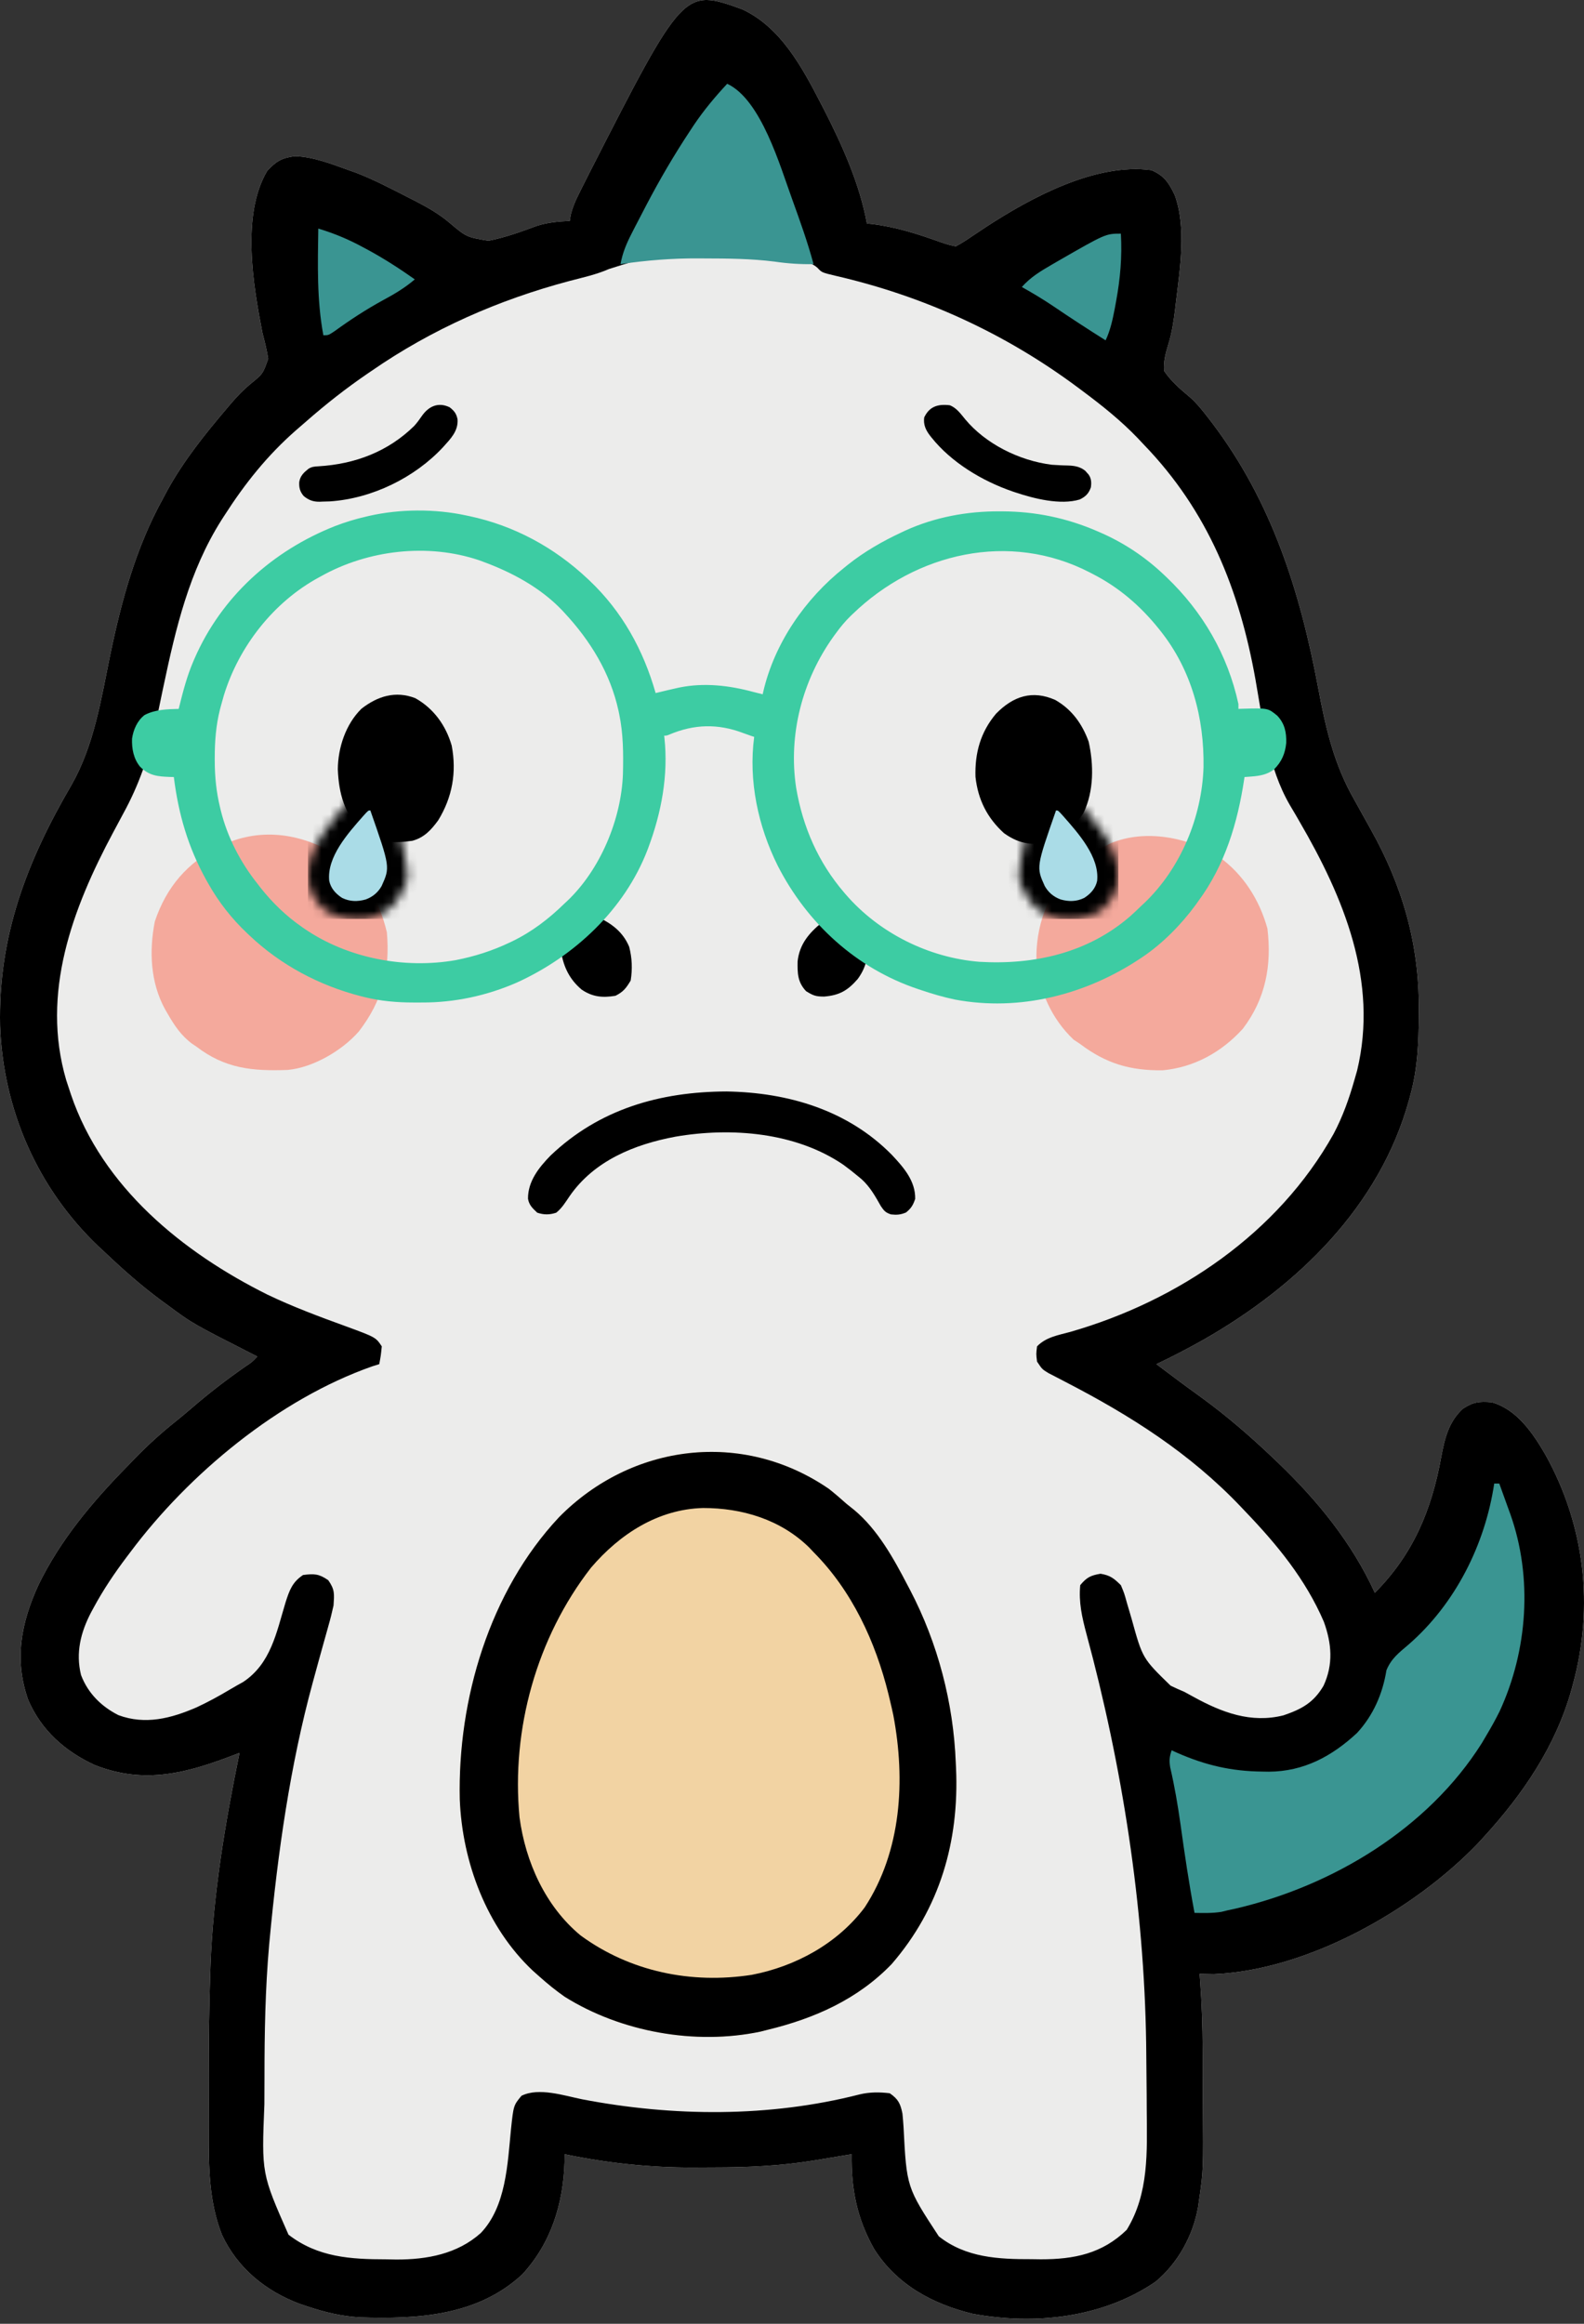 <svg width="180" height="264" viewBox="0 0 180 264" fill="none" xmlns="http://www.w3.org/2000/svg">
<rect x="0" y="0" width="180" height="264" fill="#333333" stroke="none"/>
<path d="M84.371 1.068C88.751 3.12 91.186 7.702 93.314 11.825C93.412 12.013 93.509 12.2 93.61 12.393C95.67 16.411 97.71 20.934 98.51 25.39C98.72 25.412 98.931 25.433 99.148 25.456C101.87 25.799 104.333 26.593 106.908 27.517C107.748 27.798 107.748 27.798 108.611 27.988C109.257 27.64 109.819 27.288 110.415 26.869C110.779 26.626 111.143 26.384 111.508 26.142C111.792 25.954 111.792 25.954 112.08 25.763C117.222 22.411 124.535 18.481 130.834 19.329C132.299 19.946 132.848 20.802 133.501 22.187C134.828 25.843 134.082 30.555 133.63 34.319C133.594 34.624 133.559 34.93 133.522 35.244C133.354 36.562 133.165 37.827 132.771 39.097C132.447 40.177 132.21 41.003 132.277 42.13C133.109 43.35 134.126 44.207 135.249 45.151C136.054 45.875 136.707 46.702 137.364 47.559C137.494 47.728 137.624 47.897 137.757 48.07C144.535 57.025 147.745 67.221 149.793 78.159C150.653 82.723 151.577 86.838 153.923 90.906C154.17 91.349 154.415 91.792 154.66 92.236C155.028 92.902 155.398 93.567 155.771 94.231C159.371 100.647 161.268 107.244 161.229 114.626C161.228 114.837 161.228 115.048 161.227 115.265C161.212 118.384 161.103 121.359 160.273 124.385C160.219 124.587 160.164 124.789 160.109 124.997C156.763 137.092 147.444 146.095 136.831 152.165C135.054 153.165 133.255 154.106 131.412 154.978C133.091 156.244 134.771 157.505 136.48 158.73C139.388 160.842 142.087 163.18 144.688 165.657C144.861 165.821 145.034 165.986 145.212 166.156C149.717 170.477 153.613 175.241 156.232 180.953C160.591 176.574 162.683 171.552 163.773 165.535C164.168 163.436 164.606 161.55 166.226 160.047C167.401 159.274 168.085 159.192 169.509 159.307C172.383 160.119 174.197 162.821 175.624 165.278C180.084 173.295 181.155 182.483 178.744 191.343C178.692 191.538 178.639 191.733 178.585 191.934C176.796 198.343 173.087 203.802 168.643 208.66C168.427 208.897 168.21 209.134 167.988 209.378C160.709 216.982 148.625 223.827 137.953 224.274C137.408 224.264 136.863 224.255 136.318 224.245C136.338 224.509 136.358 224.773 136.379 225.045C136.565 227.623 136.656 230.186 136.665 232.772C136.666 232.961 136.667 233.151 136.668 233.346C136.672 234.348 136.675 235.35 136.676 236.353C136.677 237.166 136.681 237.978 136.688 238.791C136.749 246.563 136.749 246.563 136.241 250.055C136.21 250.273 136.179 250.492 136.147 250.717C135.591 253.957 133.841 257.142 131.292 259.237C125.279 263.333 117.612 264.164 110.541 262.866C105.956 261.76 101.852 259.527 99.303 255.452C97.373 252.007 96.718 248.669 96.778 244.737C96.477 244.787 96.477 244.787 96.171 244.838C95.243 244.992 94.315 245.144 93.387 245.296C93.072 245.349 92.756 245.402 92.432 245.456C88.638 246.073 84.92 246.234 81.083 246.234C80.317 246.234 79.551 246.239 78.785 246.245C73.82 246.261 69.023 245.742 64.165 244.737C64.16 245.02 64.156 245.303 64.152 245.595C64.014 250.333 62.633 254.835 59.348 258.392C54.243 263.124 47.465 263.479 40.88 263.266C38.832 263.143 36.953 262.704 35.014 262.054C34.7 261.949 34.385 261.845 34.061 261.737C30.177 260.28 26.979 257.669 25.22 253.885C23.758 250.176 23.713 246.284 23.72 242.348C23.72 241.988 23.72 241.629 23.719 241.258C23.719 240.499 23.72 239.739 23.721 238.98C23.722 237.848 23.721 236.717 23.719 235.585C23.718 231.841 23.76 228.1 23.885 224.357C23.896 224.025 23.907 223.692 23.918 223.35C24.219 215.218 25.586 207.099 27.222 199.136C27.072 199.194 26.923 199.252 26.769 199.312C21.304 201.424 16.444 202.776 10.751 200.516C7.365 198.957 4.668 196.55 3.195 193.095C1.583 188.517 2.413 184.327 4.376 180.053C6.873 174.918 10.544 170.566 14.523 166.523C14.806 166.229 15.088 165.935 15.371 165.641C16.851 164.123 18.385 162.736 20.044 161.417C20.627 160.947 21.198 160.474 21.764 159.985C23.721 158.292 25.732 156.742 27.857 155.266C28.659 154.727 28.659 154.727 29.242 154.112C29.059 154.019 28.876 153.927 28.688 153.831C21.878 150.363 21.878 150.363 19.141 148.34C18.838 148.119 18.535 147.897 18.223 147.669C15.991 146.01 13.937 144.196 11.925 142.279C11.682 142.055 11.439 141.83 11.189 141.599C4.25 134.992 0.366 126.074 0.011 116.547C-0.214 106.353 3.035 97.889 8.131 89.166C10.683 84.672 11.469 79.556 12.494 74.555C13.789 68.275 15.435 62.193 18.563 56.561C18.797 56.121 18.797 56.121 19.036 55.672C20.896 52.303 23.329 49.277 25.815 46.351C25.956 46.184 26.098 46.017 26.243 45.844C26.918 45.062 27.597 44.342 28.39 43.678C29.876 42.476 29.876 42.476 30.477 40.755C30.323 39.747 30.075 38.787 29.819 37.801C28.77 32.4 27.4 24.425 30.36 19.42C31.377 18.314 32.009 17.94 33.517 17.742C35.63 17.816 37.658 18.626 39.632 19.329C39.908 19.427 40.183 19.524 40.467 19.625C42.483 20.409 44.401 21.41 46.325 22.396C46.615 22.543 46.906 22.691 47.206 22.842C48.566 23.55 49.819 24.256 51 25.238C53.001 26.936 53.001 26.936 55.505 27.352C57.414 26.979 59.202 26.332 61.02 25.655C62.248 25.266 63.46 25.152 64.742 25.102C64.776 24.894 64.81 24.685 64.844 24.471C65.036 23.634 65.315 22.974 65.694 22.205C65.832 21.927 65.969 21.649 66.111 21.362C66.26 21.066 66.41 20.771 66.564 20.466C66.719 20.159 66.874 19.851 67.033 19.535C77.696 -1.343 77.696 -1.343 84.371 1.068Z" fill="#ECECEB"/>
<path d="M84.371 1.068C88.751 3.12 91.186 7.702 93.314 11.825C93.412 12.013 93.509 12.2 93.61 12.393C95.67 16.411 97.71 20.934 98.51 25.39C98.72 25.412 98.931 25.433 99.148 25.456C101.87 25.799 104.333 26.593 106.908 27.517C107.748 27.798 107.748 27.798 108.611 27.988C109.257 27.64 109.819 27.288 110.415 26.869C110.779 26.626 111.143 26.384 111.508 26.142C111.792 25.954 111.792 25.954 112.08 25.763C117.222 22.411 124.535 18.481 130.834 19.329C132.299 19.946 132.848 20.802 133.501 22.187C134.828 25.843 134.082 30.555 133.63 34.319C133.594 34.624 133.559 34.93 133.522 35.244C133.354 36.562 133.165 37.827 132.771 39.097C132.447 40.177 132.21 41.003 132.277 42.13C133.109 43.35 134.126 44.207 135.249 45.151C136.054 45.875 136.707 46.702 137.364 47.559C137.494 47.728 137.624 47.897 137.757 48.07C144.535 57.025 147.745 67.221 149.793 78.159C150.653 82.723 151.577 86.838 153.923 90.906C154.17 91.349 154.415 91.792 154.66 92.236C155.028 92.902 155.398 93.567 155.771 94.231C159.371 100.647 161.268 107.244 161.229 114.626C161.228 114.837 161.228 115.048 161.227 115.265C161.212 118.384 161.103 121.359 160.273 124.385C160.219 124.587 160.164 124.789 160.109 124.997C156.763 137.092 147.444 146.095 136.831 152.165C135.054 153.165 133.255 154.106 131.412 154.978C133.091 156.244 134.771 157.505 136.48 158.73C139.388 160.842 142.087 163.18 144.688 165.657C144.861 165.821 145.034 165.986 145.212 166.156C149.717 170.477 153.613 175.241 156.232 180.953C160.591 176.574 162.683 171.552 163.773 165.535C164.168 163.436 164.606 161.55 166.226 160.047C167.401 159.274 168.085 159.192 169.509 159.307C172.383 160.119 174.197 162.821 175.624 165.278C180.084 173.295 181.155 182.483 178.744 191.343C178.692 191.538 178.639 191.733 178.585 191.934C176.796 198.343 173.087 203.802 168.643 208.66C168.427 208.897 168.21 209.134 167.988 209.378C160.709 216.982 148.625 223.827 137.953 224.274C137.408 224.264 136.863 224.255 136.318 224.245C136.338 224.509 136.358 224.773 136.379 225.045C136.565 227.623 136.656 230.186 136.665 232.772C136.666 232.961 136.667 233.151 136.668 233.346C136.672 234.348 136.675 235.35 136.676 236.353C136.677 237.166 136.681 237.978 136.688 238.791C136.749 246.563 136.749 246.563 136.241 250.055C136.21 250.273 136.179 250.492 136.147 250.717C135.591 253.957 133.841 257.142 131.292 259.237C125.279 263.333 117.612 264.164 110.541 262.866C105.956 261.76 101.852 259.527 99.303 255.452C97.373 252.007 96.718 248.669 96.778 244.737C96.477 244.787 96.477 244.787 96.171 244.838C95.243 244.992 94.315 245.144 93.387 245.296C93.072 245.349 92.756 245.402 92.432 245.456C88.638 246.073 84.92 246.234 81.083 246.234C80.317 246.234 79.551 246.239 78.785 246.245C73.82 246.261 69.023 245.742 64.165 244.737C64.16 245.02 64.156 245.303 64.152 245.595C64.014 250.333 62.633 254.835 59.348 258.392C54.243 263.124 47.465 263.479 40.88 263.266C38.832 263.143 36.953 262.704 35.014 262.054C34.7 261.949 34.385 261.845 34.061 261.737C30.177 260.28 26.979 257.669 25.22 253.885C23.758 250.176 23.713 246.284 23.72 242.348C23.72 241.988 23.72 241.629 23.719 241.258C23.719 240.499 23.72 239.739 23.721 238.98C23.722 237.848 23.721 236.717 23.719 235.585C23.718 231.841 23.76 228.1 23.885 224.357C23.896 224.025 23.907 223.692 23.918 223.35C24.219 215.218 25.586 207.099 27.222 199.136C27.072 199.194 26.923 199.252 26.769 199.312C21.304 201.424 16.444 202.776 10.751 200.516C7.365 198.957 4.668 196.55 3.195 193.095C1.583 188.517 2.413 184.327 4.376 180.053C6.873 174.918 10.544 170.566 14.523 166.523C14.806 166.229 15.088 165.935 15.371 165.641C16.851 164.123 18.385 162.736 20.044 161.417C20.627 160.947 21.198 160.474 21.764 159.985C23.721 158.292 25.732 156.742 27.857 155.266C28.659 154.727 28.659 154.727 29.242 154.112C29.059 154.019 28.876 153.927 28.688 153.831C21.878 150.363 21.878 150.363 19.141 148.34C18.838 148.119 18.535 147.897 18.223 147.669C15.991 146.01 13.937 144.196 11.925 142.279C11.682 142.055 11.439 141.83 11.189 141.599C4.25 134.992 0.366 126.074 0.011 116.547C-0.214 106.353 3.035 97.889 8.131 89.166C10.683 84.672 11.469 79.556 12.494 74.555C13.789 68.275 15.435 62.193 18.563 56.561C18.797 56.121 18.797 56.121 19.036 55.672C20.896 52.303 23.329 49.277 25.815 46.351C25.956 46.184 26.098 46.017 26.243 45.844C26.918 45.062 27.597 44.342 28.39 43.678C29.876 42.476 29.876 42.476 30.477 40.755C30.323 39.747 30.075 38.787 29.819 37.801C28.77 32.4 27.4 24.425 30.36 19.42C31.377 18.314 32.009 17.94 33.517 17.742C35.63 17.816 37.658 18.626 39.632 19.329C39.908 19.427 40.183 19.524 40.467 19.625C42.483 20.409 44.401 21.41 46.325 22.396C46.615 22.543 46.906 22.691 47.206 22.842C48.566 23.55 49.819 24.256 51 25.238C53.001 26.936 53.001 26.936 55.505 27.352C57.414 26.979 59.202 26.332 61.02 25.655C62.248 25.266 63.46 25.152 64.742 25.102C64.776 24.894 64.81 24.685 64.844 24.471C65.036 23.634 65.315 22.974 65.694 22.205C65.832 21.927 65.969 21.649 66.111 21.362C66.26 21.066 66.41 20.771 66.564 20.466C66.719 20.159 66.874 19.851 67.033 19.535C77.696 -1.343 77.696 -1.343 84.371 1.068ZM69.202 30.562C67.769 31.193 66.225 31.524 64.714 31.922C56.667 34.06 49.1 37.382 42.23 42.13C42.065 42.242 41.901 42.354 41.731 42.47C39.323 44.117 37.059 45.894 34.864 47.817C34.466 48.166 34.064 48.512 33.663 48.857C30.378 51.732 27.835 54.925 25.49 58.581C25.382 58.749 25.274 58.916 25.163 59.089C21.496 64.885 19.97 71.374 18.571 78.004C18.521 78.239 18.472 78.473 18.42 78.715C18.173 79.884 17.928 81.053 17.691 82.224C16.94 85.868 15.797 89.167 14 92.439C13.746 92.913 13.492 93.387 13.239 93.862C13.052 94.209 13.052 94.209 12.862 94.564C8.235 103.207 4.622 112.832 7.523 122.709C7.641 123.076 7.762 123.442 7.885 123.808C7.945 123.991 8.005 124.174 8.068 124.362C11.636 134.866 20.751 142.28 30.405 147.086C33.285 148.466 36.267 149.575 39.267 150.665C42.695 151.924 42.695 151.924 43.384 152.958C43.276 154.022 43.276 154.022 43.096 154.978C42.842 155.057 42.589 155.136 42.328 155.218C31.698 158.938 21.468 167.429 14.812 176.335C14.685 176.502 14.559 176.668 14.429 176.84C13.018 178.707 11.738 180.605 10.627 182.667C10.532 182.841 10.438 183.015 10.341 183.194C9.161 185.463 8.587 187.778 9.207 190.293C9.984 192.35 11.501 193.866 13.456 194.854C16.511 195.985 19.44 195.226 22.345 193.966C23.629 193.368 24.86 192.7 26.076 191.972C26.589 191.665 27.111 191.374 27.634 191.085C30.782 188.991 31.409 185.487 32.45 182.04C32.893 180.659 33.219 179.745 34.437 178.933C35.696 178.77 36.255 178.791 37.305 179.528C38.06 180.603 37.987 181.098 37.901 182.396C37.729 183.182 37.542 183.936 37.32 184.706C37.26 184.923 37.2 185.14 37.138 185.363C37.009 185.825 36.88 186.287 36.75 186.748C36.408 187.96 36.078 189.175 35.746 190.39C35.681 190.627 35.616 190.865 35.549 191.11C32.958 200.59 31.572 210.483 30.649 220.259C30.616 220.603 30.616 220.603 30.583 220.953C30.142 225.959 30.054 230.97 30.055 235.992C30.054 237.019 30.049 238.046 30.043 239.073C29.723 246.939 29.723 246.939 32.783 253.875C36.12 256.458 39.851 256.674 43.907 256.678C44.276 256.686 44.644 256.693 45.024 256.7C48.507 256.711 51.971 256.078 54.64 253.684C57.514 250.675 57.679 245.824 58.067 241.898C58.355 239.19 58.355 239.19 59.258 238.099C61.227 237.115 64.118 238.085 66.149 238.496C76.485 240.477 87.421 240.565 97.678 237.943C98.805 237.668 99.96 237.671 101.107 237.81C102.076 238.472 102.327 239.004 102.55 240.119C102.601 240.62 102.641 241.123 102.674 241.625C103.025 248.484 103.025 248.484 106.681 254.063C109.754 256.496 113.464 256.671 117.233 256.66C117.577 256.665 117.92 256.67 118.274 256.675C122.076 256.677 125.255 256.032 128.038 253.323C130.578 249.185 130.346 244.436 130.311 239.758C130.308 239.183 130.306 238.608 130.303 238.033C130.294 236.419 130.277 234.806 130.257 233.192C130.253 232.829 130.249 232.465 130.245 232.09C130.013 216.545 127.521 200.597 123.457 185.61C122.955 183.716 122.571 182.049 122.753 180.087C123.488 179.202 123.933 178.977 125.062 178.789C126.164 178.972 126.574 179.308 127.371 180.087C127.762 181.021 127.762 181.021 128.064 182.119C128.182 182.522 128.301 182.925 128.421 183.327C128.482 183.535 128.543 183.743 128.605 183.958C129.834 188.404 129.834 188.404 133.024 191.505C133.536 191.758 134.061 191.984 134.586 192.209C134.94 192.397 135.291 192.589 135.64 192.784C138.86 194.554 142.161 195.803 145.851 194.876C147.923 194.171 149.285 193.428 150.406 191.506C151.526 189.08 151.333 186.728 150.442 184.254C148.365 179.42 145.124 175.481 141.513 171.718C141.344 171.539 141.175 171.361 141.001 171.177C135.22 165.099 128.48 160.823 121.07 156.995C120.735 156.82 120.4 156.645 120.055 156.465C119.604 156.233 119.604 156.233 119.144 155.996C118.424 155.555 118.424 155.555 117.847 154.689C117.738 153.824 117.738 153.824 117.847 152.958C118.854 151.907 120.26 151.685 121.617 151.316C133.892 147.789 145.23 140.11 151.539 128.829C152.588 126.856 153.314 124.798 153.923 122.653C154.021 122.311 154.119 121.969 154.22 121.616C156.655 111.472 152.691 101.954 147.665 93.323C147.538 93.102 147.411 92.881 147.28 92.653C147.044 92.245 146.805 91.839 146.56 91.436C144.087 87.166 143.518 82.012 142.674 77.236C140.852 66.993 137.272 58.056 129.969 50.5C129.737 50.254 129.506 50.008 129.268 49.755C127.353 47.764 125.252 46.085 123.042 44.439C122.763 44.23 122.763 44.23 122.479 44.017C114.225 37.873 104.973 33.64 94.944 31.331C93.397 30.961 93.397 30.961 92.905 30.439C91.971 29.557 90.484 29.654 89.256 29.521C88.767 29.467 88.767 29.467 88.267 29.411C85.452 29.131 82.65 29.057 79.822 29.052C79.618 29.051 79.413 29.05 79.203 29.049C74.051 29.027 74.051 29.027 69.202 30.562Z" fill="black"/>
<path d="M94.204 169.155C94.892 169.701 95.548 170.265 96.201 170.852C96.483 171.077 96.765 171.303 97.056 171.535C99.725 173.755 101.547 177.05 103.127 180.088C103.223 180.269 103.319 180.45 103.418 180.637C106.579 186.685 108.35 193.474 108.611 200.291C108.62 200.486 108.63 200.681 108.64 200.883C109.004 209.182 106.812 216.794 101.322 223.135C97.469 227.131 92.581 229.3 87.254 230.595C86.835 230.702 86.835 230.702 86.408 230.81C78.995 232.368 70.555 230.847 64.165 226.843C63.145 226.13 62.205 225.363 61.278 224.534C61.038 224.321 60.798 224.108 60.55 223.888C55.298 218.951 52.532 211.557 52.248 204.432C51.995 193.063 55.627 180.797 63.52 172.373C71.767 163.996 84.392 162.403 94.204 169.155Z" fill="#F2D3A3"/>
<path d="M94.204 169.155C94.892 169.701 95.548 170.265 96.201 170.852C96.483 171.077 96.765 171.303 97.056 171.535C99.725 173.755 101.547 177.05 103.127 180.088C103.223 180.269 103.319 180.45 103.418 180.637C106.579 186.685 108.35 193.474 108.611 200.291C108.62 200.486 108.63 200.681 108.64 200.883C109.004 209.182 106.812 216.794 101.322 223.135C97.469 227.131 92.581 229.3 87.254 230.595C86.835 230.702 86.835 230.702 86.408 230.81C78.995 232.368 70.555 230.847 64.165 226.843C63.145 226.13 62.205 225.363 61.278 224.534C61.038 224.321 60.798 224.108 60.55 223.888C55.298 218.951 52.532 211.557 52.248 204.432C51.995 193.063 55.627 180.797 63.52 172.373C71.767 163.996 84.392 162.403 94.204 169.155ZM67.159 178.103C60.984 186.043 58.085 196.467 59.034 206.45C59.71 211.531 61.983 216.589 65.986 219.889C71.622 224.008 78.554 225.418 85.423 224.357C90.422 223.396 95.17 220.801 98.256 216.704C102.45 210.296 102.907 202.244 101.514 194.857C101.388 194.26 101.251 193.668 101.107 193.075C101.059 192.875 101.011 192.674 100.962 192.467C99.483 186.494 96.819 180.729 92.449 176.336C92.279 176.156 92.109 175.976 91.933 175.79C88.683 172.618 84.322 171.319 79.899 171.321C74.769 171.454 70.422 174.284 67.159 178.103Z" fill="black"/>
<path d="M169.797 168.543C169.988 168.543 170.178 168.543 170.374 168.543C170.703 169.444 171.026 170.346 171.349 171.249C171.44 171.5 171.532 171.751 171.626 172.01C174.188 179.216 173.608 187.505 170.41 194.422C169.955 195.343 169.456 196.233 168.931 197.116C168.75 197.423 168.569 197.73 168.382 198.046C162.261 207.748 151.462 214.241 140.461 216.82C140.142 216.89 139.822 216.959 139.493 217.03C139.143 217.116 139.143 217.116 138.786 217.204C137.763 217.364 136.776 217.336 135.741 217.319C135.112 213.984 134.616 210.638 134.151 207.276C133.843 205.086 133.476 202.931 132.975 200.778C132.857 200.015 132.889 199.567 133.143 198.847C133.35 198.942 133.556 199.036 133.769 199.133C136.995 200.547 139.927 201.228 143.443 201.265C143.693 201.269 143.944 201.273 144.201 201.277C148.157 201.248 151.339 199.54 154.201 196.885C156.049 194.892 157.121 192.422 157.549 189.756C158.103 188.407 158.971 187.766 160.067 186.831C165.386 182.2 168.762 175.463 169.797 168.543Z" fill="#3A9592"/>
<path d="M38.117 97.039C41.262 99.155 43.09 102.236 43.961 105.914C44.346 110.217 43.452 113.702 40.787 117.17C38.891 119.347 35.585 121.288 32.677 121.555C28.701 121.697 25.589 121.414 22.315 118.901C22.083 118.746 22.083 118.746 21.845 118.587C20.586 117.66 19.823 116.51 19.05 115.168C18.953 114.999 18.856 114.83 18.755 114.656C17.09 111.629 16.933 108.031 17.597 104.674C18.922 100.739 21.318 97.984 24.985 96.137C29.403 93.986 33.974 94.589 38.117 97.039Z" fill="#F4A99C"/>
<path d="M138.519 97.342C141.274 99.313 143.121 102.219 144.025 105.494C144.531 109.679 143.818 113.478 141.225 116.881C138.817 119.53 135.722 121.255 132.121 121.596C128.427 121.636 125.701 120.834 122.753 118.613C122.378 118.363 122.378 118.363 121.996 118.108C119.517 115.76 118.082 112.575 117.778 109.188C117.676 105.268 118.993 101.656 121.671 98.771C122.862 97.658 124.194 96.844 125.639 96.101C125.831 96.002 126.022 95.903 126.219 95.801C130.136 94.158 135.077 95.121 138.519 97.342Z" fill="#F4A99C"/>
<path d="M63.208 137.771C63.852 137.262 64.273 136.562 64.73 135.889C67.51 131.872 72.079 130.008 76.74 129.138C83.086 128.044 90.409 128.625 95.841 132.329C96.422 132.752 96.978 133.189 97.528 133.651C97.658 133.759 97.788 133.867 97.922 133.978C98.874 134.844 99.471 135.917 100.098 137.027C100.467 137.571 100.641 137.768 101.254 137.967C101.922 138.038 102.336 138.007 102.958 137.746C103.543 137.272 103.757 136.916 103.999 136.201C104.033 134.155 102.685 132.625 101.345 131.199C96.358 126.13 89.572 124.108 82.562 124C75.02 124.025 68.118 125.99 62.57 131.272C61.238 132.631 59.982 134.209 60 136.187C60.126 136.92 60.52 137.265 61.05 137.771C61.814 138.026 62.45 138.023 63.208 137.771Z" fill="black"/>
<path d="M82.636 9.517C86.497 11.317 88.651 18.892 90.011 22.612C90.892 25.055 91.774 27.499 92.449 30.008C90.928 30.035 89.52 29.94 88.011 29.72C85.348 29.384 82.682 29.365 80.002 29.359C79.796 29.357 79.59 29.356 79.378 29.355C76.38 29.337 73.48 29.571 70.514 30.008C70.742 28.729 71.186 27.677 71.777 26.527C71.879 26.327 71.981 26.127 72.085 25.921C72.424 25.261 72.767 24.604 73.112 23.947C73.229 23.723 73.346 23.498 73.466 23.266C74.965 20.404 76.579 17.641 78.361 14.946C78.522 14.701 78.683 14.456 78.849 14.204C79.985 12.518 81.251 11.005 82.636 9.517Z" fill="#3A9592"/>
<path d="M119.921 79.523C121.798 80.594 122.974 82.233 123.707 84.247C124.297 86.851 124.314 89.891 123.136 92.325C122.029 94.062 120.712 95.216 118.713 95.812C116.885 96.015 115.602 95.731 114.095 94.658C112.175 92.922 111.137 90.846 110.851 88.263C110.765 85.554 111.424 83.162 113.193 81.075C115.139 79.096 117.3 78.361 119.921 79.523Z" fill="black"/>
<path d="M47.194 79.318C49.288 80.491 50.668 82.418 51.33 84.706C51.904 87.74 51.408 90.553 49.806 93.179C48.996 94.293 48.207 95.153 46.848 95.524C44.79 95.797 42.971 95.803 41.262 94.53C39.153 92.536 38.505 90.233 38.388 87.388C38.414 84.927 39.286 82.273 41.075 80.516C42.912 79.084 44.951 78.45 47.194 79.318Z" fill="black"/>
<path d="M127.371 26.545C127.519 29.183 127.308 31.631 126.83 34.229C126.78 34.503 126.73 34.776 126.678 35.058C126.434 36.316 126.186 37.498 125.639 38.667C123.633 37.407 121.652 36.115 119.692 34.786C118.527 34.002 117.341 33.289 116.115 32.606C117.116 31.478 118.269 30.79 119.56 30.044C119.885 29.855 119.885 29.855 120.216 29.662C125.641 26.545 125.641 26.545 127.371 26.545Z" fill="#3A9592"/>
<path d="M36.169 25.967C37.934 26.503 39.544 27.164 41.166 28.042C41.48 28.21 41.48 28.21 41.801 28.381C43.658 29.39 45.41 30.519 47.136 31.74C46.005 32.708 44.831 33.402 43.529 34.103C41.603 35.157 39.814 36.323 38.038 37.612C37.323 38.089 37.323 38.089 36.746 38.089C35.992 34.07 36.111 30.041 36.169 25.967Z" fill="#3A9592"/>
<path d="M67.916 104.182C69.535 104.924 70.803 105.898 71.498 107.564C71.83 108.848 71.877 110.089 71.668 111.397C71.149 112.264 70.831 112.682 69.937 113.129C68.472 113.369 67.337 113.269 66.095 112.426C64.738 111.275 64.072 109.922 63.768 108.181C63.678 106.718 64.111 105.863 65.03 104.759C66.14 104.02 66.595 104.012 67.916 104.182Z" fill="black"/>
<path d="M96.489 104.182C97.334 104.706 98.058 105.299 98.51 106.202C98.738 108.137 98.637 109.608 97.48 111.208C96.333 112.533 95.388 113.078 93.639 113.219C92.699 113.209 92.443 113.125 91.601 112.606C90.626 111.572 90.616 110.561 90.638 109.205C90.86 107.257 91.931 106.001 93.406 104.796C94.405 104.126 95.32 104.044 96.489 104.182Z" fill="black"/>
<path d="M107.928 46.04C108.721 46.346 109.186 47.04 109.696 47.651C111.985 50.395 115.769 52.332 119.532 52.801C119.851 52.825 120.169 52.843 120.489 52.856C120.589 52.86 120.69 52.865 120.794 52.869C120.992 52.877 121.19 52.882 121.388 52.886C122.136 52.909 122.746 53.024 123.328 53.489C123.416 53.59 123.416 53.59 123.506 53.694C123.598 53.795 123.598 53.795 123.691 53.899C124.024 54.347 124.037 54.841 123.964 55.362C123.731 56.034 123.394 56.408 122.701 56.744C120.502 57.412 117.479 56.642 115.378 55.938C115.247 55.894 115.247 55.894 115.114 55.85C111.576 54.641 108.08 52.504 105.844 49.694C105.791 49.627 105.738 49.561 105.683 49.492C105.179 48.836 104.917 48.226 105.024 47.421C105.605 46.209 106.524 45.874 107.928 46.04Z" fill="black"/>
<path d="M51.092 46.267C51.622 46.673 51.878 47.018 51.994 47.651C52.082 48.98 51.201 49.855 50.346 50.801C47.155 54.243 42.295 56.641 37.492 56.962C37.204 56.975 36.915 56.982 36.626 56.986C36.53 56.991 36.433 56.995 36.334 57C35.592 57.01 35.094 56.827 34.524 56.366C34.09 55.87 33.97 55.409 34.006 54.764C34.112 54.071 34.504 53.7 35.038 53.27C35.407 53.023 35.754 52.997 36.191 52.975C40.373 52.724 44.107 51.295 47.068 48.39C47.397 48.027 47.672 47.65 47.946 47.248C48.691 46.183 49.776 45.638 51.092 46.267Z" fill="black"/>
<mask id="mask0_501_18713" style="mask-type:alpha" maskUnits="userSpaceOnUse" x="109" y="79" width="19" height="26">
<path d="M116.624 79.003C114.608 78.951 112.798 79.58 111.326 80.849C110.479 81.602 109.933 82.41 109.469 83.396C109.427 83.485 109.385 83.573 109.341 83.665C108.737 85.23 108.979 87.076 109.724 88.55C110.029 89.13 110.368 89.656 110.843 90.134C110.916 90.209 110.99 90.284 111.065 90.362C112.297 91.561 114.074 92.437 115.896 92.499C116.103 92.501 116.309 92.5 116.516 92.498C116.588 92.497 116.659 92.497 116.733 92.496C116.907 92.495 117.081 92.494 117.255 92.492C117.232 92.58 117.209 92.668 117.185 92.759C115.363 99.744 115.363 99.744 116.974 102.285C117.693 103.349 119.018 104.109 120.328 104.41C122.063 104.643 123.61 104.386 125.064 103.462C126.174 102.643 126.874 101.357 127.056 100.072C127.432 96.393 124.215 93.034 121.835 90.387C122.022 90.096 122.218 89.812 122.419 89.529C123.447 88.034 123.99 86.237 123.559 84.472C123.042 82.58 121.905 80.989 120.095 79.943C118.996 79.379 117.879 79.067 116.624 79.003Z" fill="black"/>
</mask>
<g mask="url(#mask0_501_18713)">
<rect width="12.475" height="14.201" transform="matrix(-1 0 0 1 127.087 90.192)" fill="black"/>
<path d="M120.003 92.071C117.753 98.513 117.753 98.513 118.721 100.662C119.125 101.378 119.711 101.885 120.528 102.186C121.469 102.45 122.328 102.438 123.209 102.01C123.959 101.528 124.497 100.911 124.675 100.073C124.957 97.359 122.548 94.675 120.81 92.703C120.242 92.071 120.242 92.071 120.003 92.071Z" fill="#AADCE7"/>
</g>
<mask id="mask1_501_18713" style="mask-type:alpha" maskUnits="userSpaceOnUse" x="35" y="79" width="19" height="26">
<path d="M45.462 79.003C47.478 78.951 49.289 79.58 50.76 80.849C51.607 81.602 52.153 82.41 52.618 83.396C52.66 83.485 52.702 83.573 52.745 83.665C53.35 85.23 53.107 87.076 52.362 88.55C52.057 89.13 51.719 89.656 51.244 90.134C51.17 90.209 51.097 90.284 51.022 90.362C49.79 91.561 48.013 92.437 46.191 92.499C45.984 92.501 45.777 92.5 45.57 92.498C45.499 92.497 45.427 92.497 45.354 92.496C45.18 92.495 45.006 92.494 44.831 92.492C44.855 92.58 44.878 92.668 44.901 92.759C46.724 99.744 46.724 99.744 45.113 102.285C44.394 103.349 43.069 104.109 41.758 104.41C40.024 104.643 38.477 104.386 37.023 103.462C35.913 102.643 35.212 101.357 35.03 100.072C34.654 96.393 37.871 93.034 40.251 90.387C40.064 90.096 39.868 89.812 39.667 89.529C38.639 88.034 38.097 86.237 38.527 84.472C39.045 82.58 40.182 80.989 41.992 79.943C43.091 79.379 44.208 79.067 45.462 79.003Z" fill="black"/>
</mask>
<g mask="url(#mask1_501_18713)">
<rect x="35" y="90.192" width="12.475" height="14.201" fill="black"/>
<path d="M42.084 92.071C44.334 98.513 44.334 98.513 43.366 100.662C42.961 101.378 42.376 101.885 41.558 102.186C40.617 102.45 39.758 102.438 38.877 102.01C38.128 101.528 37.59 100.911 37.412 100.073C37.129 97.359 39.538 94.675 41.276 92.703C41.845 92.071 41.845 92.071 42.084 92.071Z" fill="#AADCE7"/>
</g>
<path d="M52.936 58.552C53.065 58.579 53.194 58.606 53.327 58.633C58.42 59.712 62.979 62.185 66.762 65.742C66.839 65.814 66.916 65.887 66.996 65.961C70.701 69.471 73.113 73.848 74.504 78.738C74.656 78.701 74.808 78.665 74.965 78.627C75.171 78.577 75.378 78.528 75.584 78.479C75.683 78.455 75.783 78.431 75.885 78.406C76.208 78.329 76.531 78.256 76.854 78.185C76.971 78.159 77.087 78.133 77.206 78.107C80.004 77.539 82.837 77.864 85.565 78.6C85.778 78.654 85.992 78.707 86.206 78.761C86.359 78.799 86.513 78.837 86.671 78.876C86.701 78.735 86.701 78.735 86.732 78.591C88.016 73.043 91.506 68.013 95.934 64.497C96.137 64.332 96.137 64.332 96.344 64.164C98.213 62.676 100.27 61.496 102.432 60.488C102.588 60.414 102.743 60.341 102.903 60.265C106.274 58.741 109.906 58.076 113.588 58.094C113.751 58.095 113.751 58.095 113.917 58.095C117.676 58.112 121.236 58.849 124.692 60.35C124.84 60.413 124.84 60.413 124.991 60.478C127.705 61.658 130.153 63.283 132.296 65.327C132.382 65.408 132.467 65.489 132.556 65.573C136.666 69.491 139.522 74.4 140.73 79.982C140.73 80.165 140.73 80.347 140.73 80.535C140.902 80.529 141.074 80.522 141.251 80.516C144.086 80.441 144.086 80.441 145.138 81.302C145.99 82.203 146.195 83.188 146.162 84.402C146.047 85.608 145.644 86.543 144.782 87.405C144.016 87.999 143.157 88.149 142.208 88.219C142.06 88.231 141.913 88.242 141.76 88.254C141.648 88.261 141.536 88.269 141.421 88.278C141.409 88.362 141.396 88.445 141.383 88.532C140.636 93.494 139.193 98.293 136.167 102.38C136.069 102.519 135.97 102.658 135.869 102.802C134.252 105.016 132.087 107.216 129.807 108.74C129.726 108.795 129.645 108.849 129.561 108.905C123.396 113.004 115.868 114.939 108.512 113.557C107.198 113.28 105.915 112.905 104.644 112.473C104.55 112.442 104.457 112.411 104.36 112.379C97.315 110.036 91.71 104.887 88.372 98.338C86.147 93.869 85.038 88.703 85.703 83.715C85.585 83.677 85.467 83.638 85.345 83.599C85.038 83.494 84.731 83.385 84.427 83.27C81.574 82.194 78.89 82.263 76.091 83.44C75.748 83.577 75.748 83.577 75.472 83.577C75.482 83.658 75.492 83.739 75.502 83.822C75.96 88.062 75.162 92.326 73.674 96.297C73.641 96.387 73.607 96.477 73.572 96.57C70.968 103.341 65.267 108.653 58.747 111.62C55.359 113.108 51.634 113.913 47.938 113.892C47.631 113.89 47.325 113.892 47.019 113.893C45.129 113.895 43.255 113.735 41.417 113.277C41.235 113.232 41.235 113.232 41.05 113.186C36.292 111.971 31.889 109.636 28.326 106.251C28.216 106.149 28.216 106.149 28.105 106.044C26.312 104.352 24.831 102.461 23.625 100.306C23.562 100.194 23.5 100.083 23.435 99.968C21.366 96.243 20.279 92.49 19.754 88.278C19.607 88.274 19.46 88.271 19.309 88.267C17.912 88.218 16.931 88.125 15.909 87.094C15.178 86.195 14.963 85.059 15.005 83.919C15.147 82.905 15.607 81.857 16.436 81.227C17.652 80.601 18.969 80.569 20.307 80.535C20.328 80.451 20.348 80.366 20.37 80.278C20.804 78.525 21.252 76.805 21.966 75.143C22.009 75.042 22.052 74.941 22.097 74.837C25.162 67.792 30.977 62.568 38.065 59.769C39.225 59.325 40.388 58.966 41.599 58.691C41.714 58.663 41.829 58.636 41.947 58.608C45.443 57.817 49.429 57.797 52.936 58.552ZM36.483 65.465C36.399 65.511 36.314 65.556 36.227 65.604C31.086 68.395 27.149 73.435 25.439 78.996C25.319 79.407 25.204 79.819 25.094 80.233C25.061 80.356 25.028 80.48 24.994 80.607C24.536 82.433 24.398 84.261 24.403 86.135C24.403 86.237 24.403 86.338 24.403 86.443C24.408 88.251 24.578 89.974 25.008 91.734C25.033 91.84 25.058 91.946 25.084 92.055C25.832 95.108 27.335 97.998 29.294 100.444C29.388 100.567 29.483 100.69 29.58 100.817C30.927 102.527 32.483 104.042 34.271 105.283C34.351 105.34 34.431 105.396 34.513 105.454C39.43 108.857 45.915 110.107 51.792 109.078C53.931 108.659 55.945 108.018 57.913 107.081C58.05 107.016 58.05 107.016 58.189 106.95C60.429 105.872 62.364 104.389 64.135 102.657C64.225 102.574 64.314 102.491 64.407 102.405C68.203 98.833 70.603 93.099 70.788 87.933C70.846 85.629 70.832 83.354 70.356 81.088C70.333 80.978 70.31 80.868 70.287 80.755C69.353 76.473 67.098 72.797 64.135 69.613C64.05 69.521 63.965 69.429 63.878 69.334C61.417 66.757 58.184 65.023 54.871 63.806C54.734 63.755 54.596 63.704 54.454 63.652C48.623 61.68 41.812 62.475 36.483 65.465ZM96.902 69.751C96.824 69.825 96.747 69.898 96.667 69.974C96.04 70.581 95.508 71.234 94.992 71.937C94.909 72.052 94.825 72.166 94.739 72.283C91.177 77.238 89.545 83.468 90.476 89.526C91.23 93.964 92.991 97.987 95.934 101.412C95.994 101.483 96.055 101.553 96.117 101.625C99.897 105.997 105.517 108.798 111.276 109.268C117.521 109.636 123.622 108.275 128.447 104.081C128.864 103.708 129.267 103.322 129.669 102.933C129.795 102.815 129.922 102.698 130.052 102.577C134.167 98.644 136.575 92.835 136.764 87.175C136.855 81.586 135.41 76.12 131.881 71.687C131.791 71.574 131.791 71.574 131.7 71.458C129.594 68.832 127.147 66.722 124.139 65.189C124.046 65.14 123.954 65.092 123.858 65.042C114.701 60.306 104.085 62.813 96.902 69.751Z" fill="#3DCCA3"/>
</svg>
